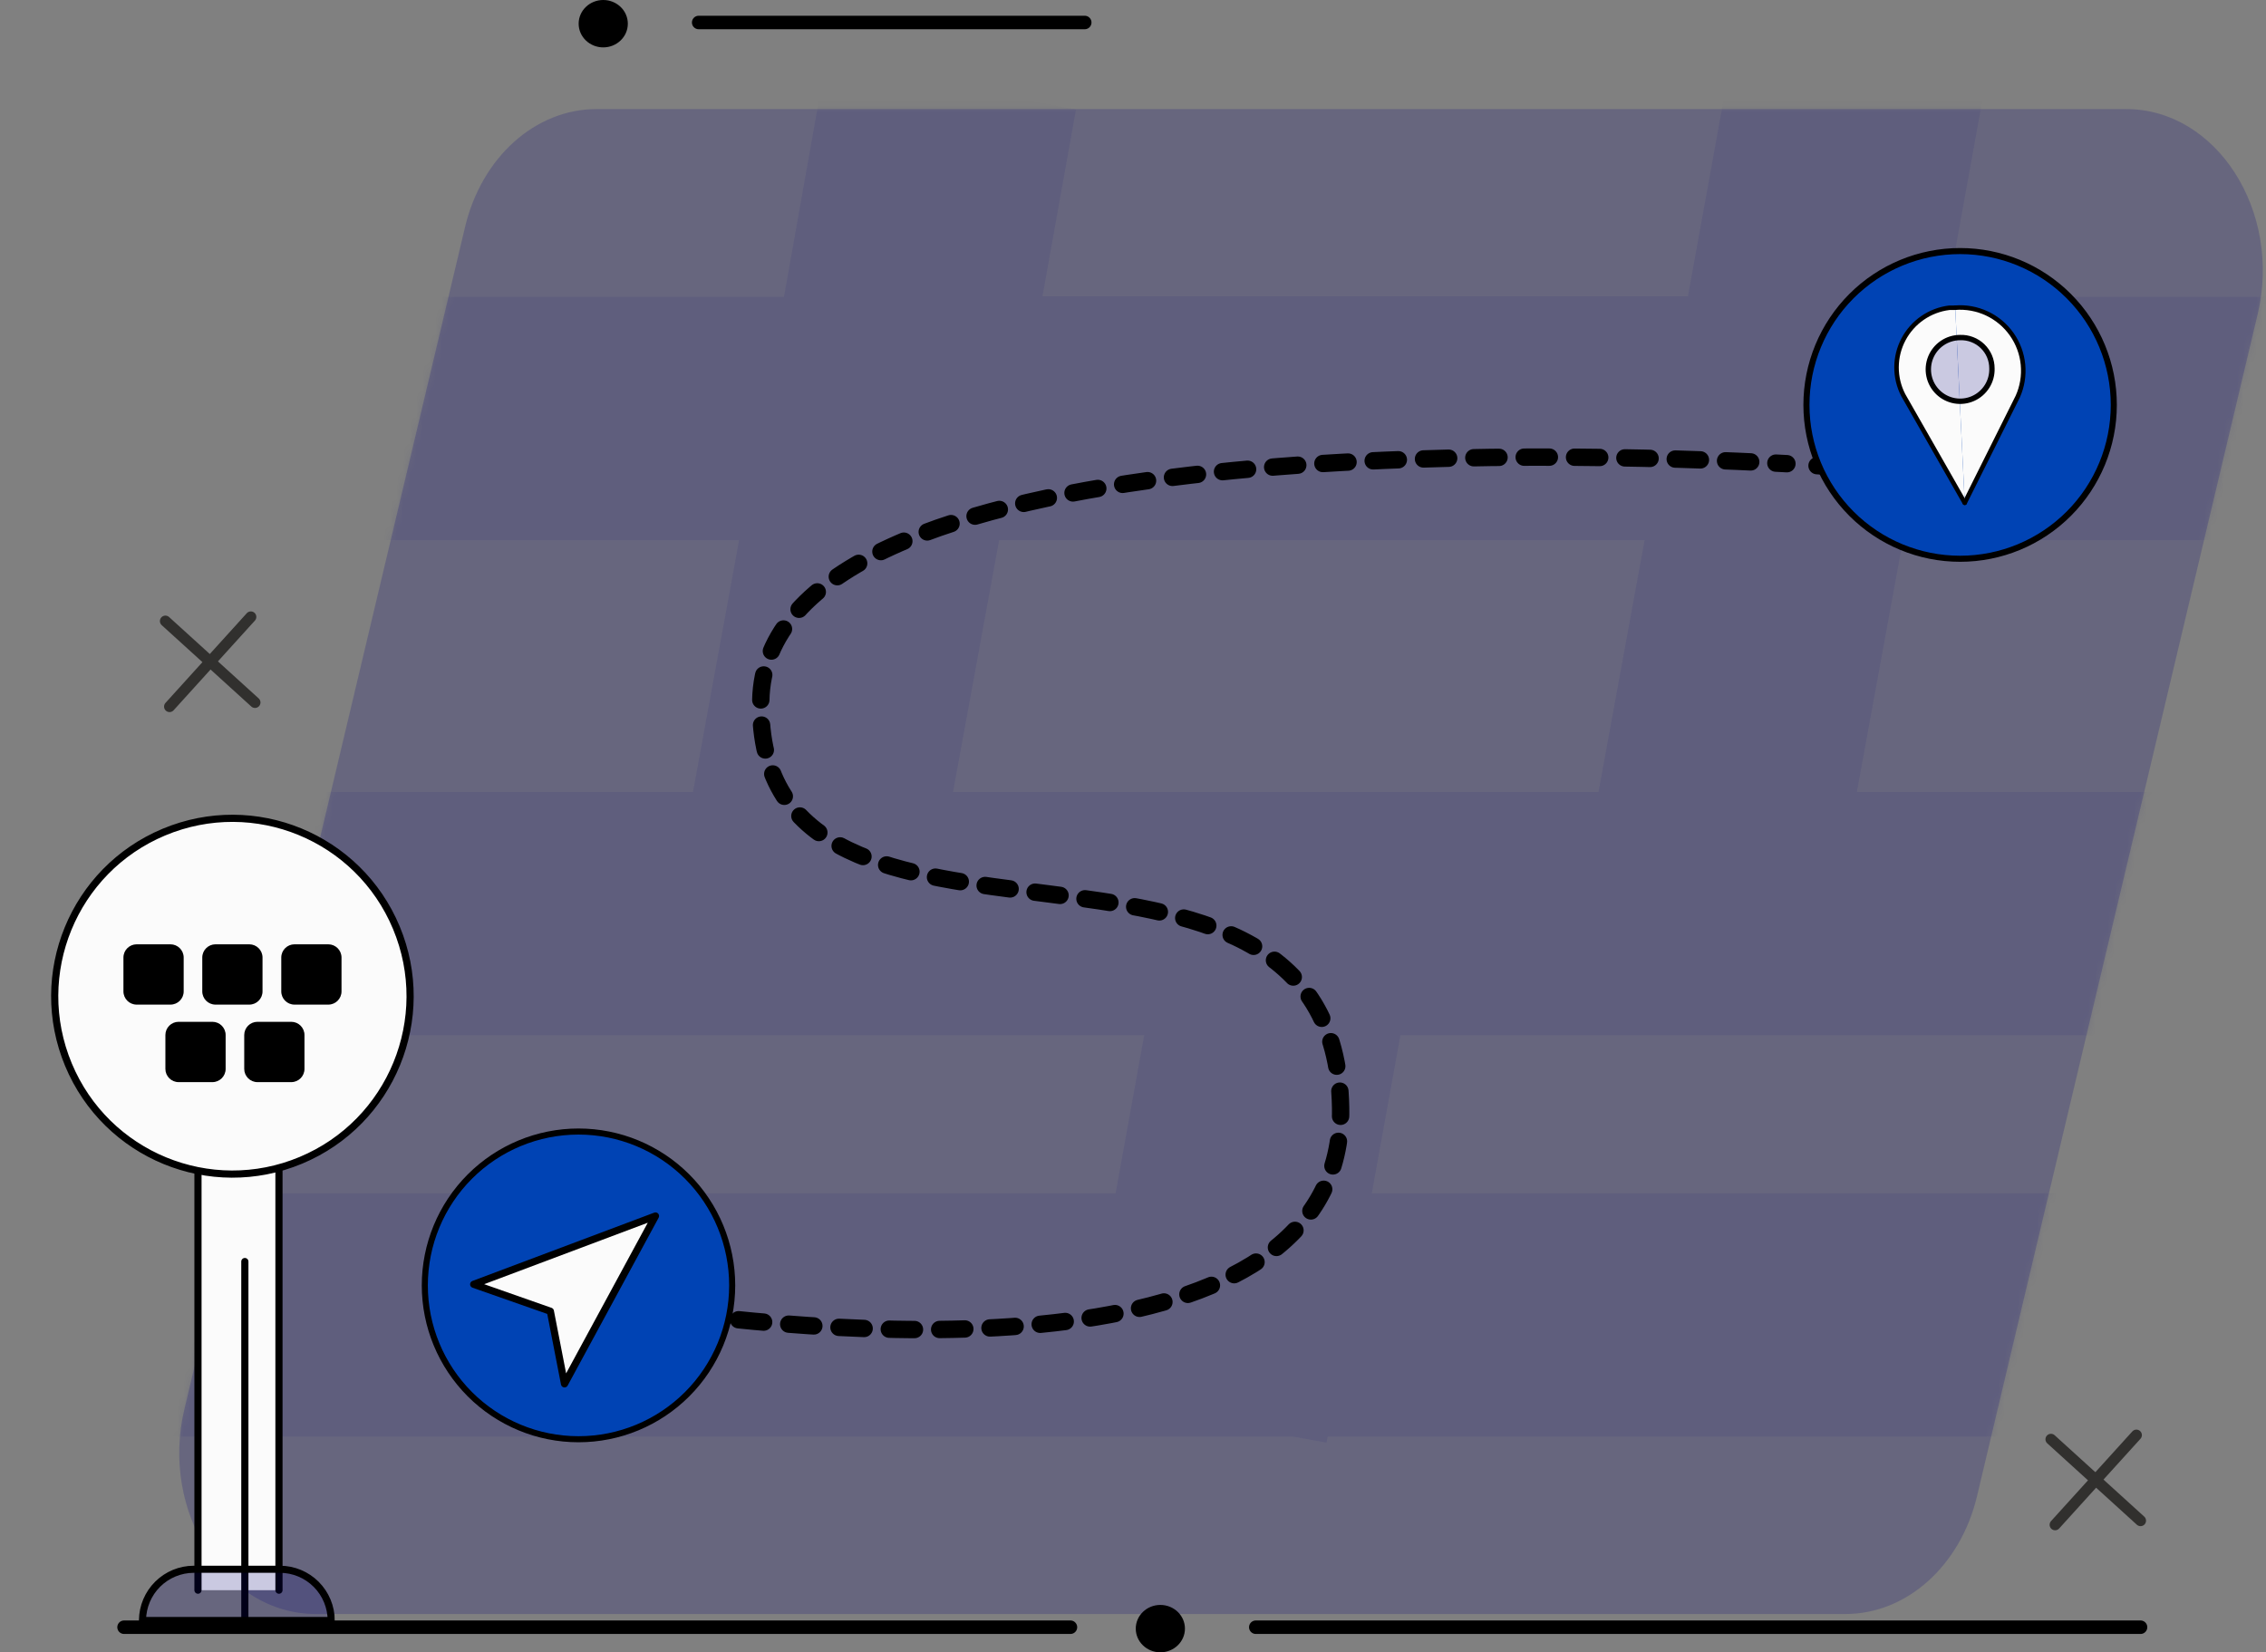 <svg width="351" height="256" viewBox="0 0 351 256" fill="none" xmlns="http://www.w3.org/2000/svg">
<rect x="0" y="0" width="351" height="256" fill="#808080" stroke="none"/>
<path d="M285.861 250.063H48.925C34.903 250.063 24.762 234.236 28.571 218.29L72.04 35.157C74.611 24.359 82.919 16.898 92.417 16.898H329.33C343.351 16.898 353.492 32.726 349.707 48.696L306.238 231.805C303.667 242.603 295.335 250.063 285.861 250.063Z" fill="#060478" fill-opacity="0.2"/>
<mask id="mask0_3338_20993" style="mask-type:luminance" maskUnits="userSpaceOnUse" x="27" y="16" width="324" height="235">
<path d="M285.861 250.063H48.925C34.903 250.063 24.762 234.236 28.571 218.29L72.04 35.157C74.611 24.359 82.919 16.898 92.417 16.898H329.33C343.351 16.898 353.492 32.726 349.707 48.696L306.238 231.805C303.667 242.603 295.335 250.063 285.861 250.063Z" fill="white"/>
</mask>
<g mask="url(#mask0_3338_20993)">
<path opacity="0.41" d="M356.896 83.689L367.466 46.004H301.549L307.405 13.659L268.602 6.508L261.46 45.909H161.477L166.667 16.972L127.864 9.821L121.436 46.004H58.399L47.83 83.689H114.485L107.343 122.709H28.023L17.454 160.394H177.236L172.808 184.874H19.43L8.86 222.558H200.208L205.47 223.512L205.66 222.558H317.927L328.544 184.874H212.492L216.92 160.394H326.425L336.995 122.709H287.622L294.764 83.689H356.896ZM247.605 122.709H147.622L154.764 83.689H254.747L247.605 122.709Z" fill="#060478" fill-opacity="0.2"/>
</g>
<path d="M85.252 200.219C85.252 200.219 86.871 200.552 89.751 201.029" stroke="black" stroke-width="2.69" stroke-linecap="round" stroke-linejoin="round"/>
<path d="M98.916 202.606C131.006 207.183 208.422 213.857 207.66 171.619C206.779 117.845 116.961 157.961 117.842 108.573C118.58 66.24 241.63 69.934 276.791 71.841" stroke="black" stroke-width="2.69" stroke-linecap="round" stroke-linejoin="round" stroke-dasharray="3.9 3.9"/>
<path d="M281.457 72.148C284.385 72.315 286.028 72.458 286.028 72.458" stroke="black" stroke-width="2.69" stroke-linecap="round" stroke-linejoin="round"/>
<path d="M19.215 252.109H165.81" stroke="black" stroke-width="2.09" stroke-linecap="round" stroke-linejoin="round"/>
<path d="M194.519 252.109H331.567" stroke="black" stroke-width="2.09" stroke-linecap="round" stroke-linejoin="round"/>
<path d="M179.736 255.998C181.84 255.998 183.545 254.354 183.545 252.327C183.545 250.3 181.84 248.656 179.736 248.656C177.633 248.656 175.927 250.3 175.927 252.327C175.927 254.354 177.633 255.998 179.736 255.998Z" fill="black"/>
<path d="M43.211 246.371V177.938C43.264 177.08 43.141 176.221 42.849 175.413C42.558 174.605 42.105 173.866 41.517 173.24C40.929 172.614 40.22 172.115 39.433 171.775C38.645 171.434 37.796 171.258 36.938 171.258C36.081 171.258 35.232 171.434 34.444 171.775C33.657 172.115 32.947 172.614 32.36 173.24C31.772 173.866 31.319 174.605 31.027 175.413C30.736 176.221 30.613 177.08 30.666 177.938V246.371" fill="#FBFBFB"/>
<path d="M43.211 246.371V177.938C43.264 177.08 43.141 176.221 42.849 175.413C42.558 174.605 42.105 173.866 41.517 173.24C40.929 172.614 40.22 172.115 39.433 171.775C38.645 171.434 37.796 171.258 36.938 171.258C36.081 171.258 35.232 171.434 34.444 171.775C33.657 172.115 32.947 172.614 32.36 173.24C31.772 173.866 31.319 174.605 31.027 175.413C30.736 176.221 30.613 177.08 30.666 177.938V246.371" stroke="black" stroke-width="1.11" stroke-linecap="round" stroke-linejoin="round"/>
<path d="M46.606 179.77C60.63 173.905 67.25 157.767 61.393 143.724C55.535 129.682 39.417 123.054 25.393 128.919C11.369 134.784 4.749 150.923 10.607 164.965C16.464 179.007 32.582 185.636 46.606 179.77Z" fill="#FBFBFB"/>
<mask id="mask1_3338_20993" style="mask-type:luminance" maskUnits="userSpaceOnUse" x="8" y="126" width="56" height="56">
<path d="M46.606 179.77C60.63 173.905 67.25 157.767 61.393 143.724C55.535 129.682 39.417 123.054 25.393 128.919C11.369 134.784 4.749 150.923 10.607 164.965C16.464 179.007 32.582 185.636 46.606 179.77Z" fill="white"/>
</mask>
<g mask="url(#mask1_3338_20993)">
<path d="M38.617 146.305H33.379C32.249 146.305 31.332 147.222 31.332 148.355V153.599C31.332 154.731 32.249 155.648 33.379 155.648H38.617C39.747 155.648 40.664 154.731 40.664 153.599V148.355C40.664 147.222 39.747 146.305 38.617 146.305Z" fill="black"/>
<path d="M26.405 146.305H21.167C20.037 146.305 19.12 147.222 19.12 148.355V153.599C19.12 154.731 20.037 155.648 21.167 155.648H26.405C27.535 155.648 28.452 154.731 28.452 153.599V148.355C28.452 147.222 27.535 146.305 26.405 146.305Z" fill="black"/>
<path d="M50.853 146.305H45.616C44.485 146.305 43.568 147.222 43.568 148.355V153.599C43.568 154.731 44.485 155.648 45.616 155.648H50.853C51.983 155.648 52.9 154.731 52.9 153.599V148.355C52.9 147.222 51.983 146.305 50.853 146.305Z" fill="black"/>
<path d="M32.904 158.312H27.666C26.536 158.312 25.619 159.23 25.619 160.362V165.606C25.619 166.739 26.536 167.656 27.666 167.656H32.904C34.034 167.656 34.951 166.739 34.951 165.606V160.362C34.951 159.23 34.034 158.312 32.904 158.312Z" fill="black"/>
<path d="M45.116 158.312H39.879C38.748 158.312 37.831 159.23 37.831 160.362V165.606C37.831 166.739 38.748 167.656 39.879 167.656H45.116C46.247 167.656 47.163 166.739 47.163 165.606V160.362C47.163 159.23 46.247 158.312 45.116 158.312Z" fill="black"/>
</g>
<path d="M46.606 179.77C60.63 173.905 67.25 157.767 61.393 143.724C55.535 129.682 39.417 123.054 25.393 128.919C11.369 134.784 4.749 150.923 10.607 164.965C16.464 179.007 32.582 185.636 46.606 179.77Z" stroke="black" stroke-width="1.11" stroke-linecap="round" stroke-linejoin="round"/>
<path d="M37.926 195.453V250.658" stroke="black" stroke-width="1.11" stroke-linecap="round" stroke-linejoin="round"/>
<path d="M22.072 250.999C22.097 248.908 22.943 246.911 24.426 245.439C25.909 243.967 27.911 243.139 30 243.133H43.378C45.479 243.139 47.491 243.977 48.977 245.465C50.462 246.952 51.299 248.967 51.305 251.07H22.072V250.999Z" fill="#060478" fill-opacity="0.2" stroke="black" stroke-width="1.1" stroke-miterlimit="10"/>
<path d="M303.62 86.571C297.306 86.571 291.251 84.059 286.787 79.589C282.323 75.119 279.814 69.056 279.814 62.735C279.814 56.413 282.323 50.35 286.787 45.88C291.251 41.41 297.306 38.898 303.62 38.898C309.934 38.898 315.989 41.41 320.453 45.88C324.917 50.35 327.425 56.413 327.425 62.735C327.425 69.056 324.917 75.119 320.453 79.589C315.989 84.059 309.934 86.571 303.62 86.571Z" fill="#0043B4" stroke="black" stroke-width="0.94" stroke-miterlimit="10"/>
<path d="M304.334 77.895L312.547 61.448C313.242 59.897 313.522 58.191 313.359 56.499C313.197 54.807 312.597 53.187 311.62 51.797C310.642 50.407 309.321 49.296 307.784 48.572C306.248 47.849 304.55 47.538 302.858 47.67" fill="#FBFBFB"/>
<path d="M304.334 77.895L312.547 61.448C313.242 59.897 313.522 58.191 313.359 56.499C313.197 54.807 312.597 53.187 311.62 51.797C310.642 50.407 309.321 49.296 307.784 48.572C306.248 47.849 304.55 47.538 302.858 47.67" stroke="black" stroke-width="0.7" stroke-linecap="round" stroke-linejoin="round"/>
<path d="M304.334 77.904L294.812 61.219C294.121 59.883 293.763 58.399 293.769 56.895C293.775 55.39 294.144 53.909 294.846 52.579C295.548 51.248 296.561 50.108 297.799 49.255C299.036 48.402 300.462 47.861 301.953 47.68H302.858" fill="#FBFBFB"/>
<path d="M304.334 77.904L294.812 61.219C294.121 59.883 293.763 58.399 293.769 56.895C293.775 55.39 294.144 53.909 294.846 52.579C295.548 51.248 296.561 50.108 297.799 49.255C299.036 48.402 300.462 47.861 301.953 47.68H302.858" stroke="black" stroke-width="0.7" stroke-linecap="round" stroke-linejoin="round"/>
<path d="M308.547 57.067C308.581 58.049 308.32 59.019 307.799 59.852C307.278 60.685 306.521 61.344 305.624 61.743C304.727 62.142 303.731 62.264 302.765 62.093C301.798 61.922 300.904 61.465 300.199 60.782C299.493 60.099 299.006 59.221 298.802 58.26C298.598 57.298 298.686 56.298 299.053 55.386C299.421 54.475 300.052 53.694 300.866 53.144C301.679 52.594 302.638 52.3 303.62 52.3C304.259 52.277 304.896 52.384 305.493 52.614C306.09 52.843 306.635 53.191 307.095 53.636C307.555 54.081 307.92 54.614 308.17 55.203C308.419 55.793 308.548 56.427 308.547 57.067Z" fill="#060478" fill-opacity="0.2" stroke="black" stroke-width="0.83" stroke-miterlimit="10"/>
<path d="M89.608 222.985C83.295 222.985 77.24 220.473 72.775 216.003C68.311 211.533 65.803 205.47 65.803 199.149C65.803 192.827 68.311 186.764 72.775 182.294C77.24 177.824 83.295 175.313 89.608 175.312C95.922 175.313 101.977 177.824 106.441 182.294C110.906 186.764 113.414 192.827 113.414 199.149C113.414 205.47 110.906 211.533 106.441 216.003C101.977 220.473 95.922 222.985 89.608 222.985Z" fill="#0043B4" stroke="black" stroke-width="0.94" stroke-miterlimit="10"/>
<path d="M73.373 198.982L101.535 188.398L87.442 214.404L85.252 203.153L73.373 198.982Z" fill="#FBFBFB" stroke="black" stroke-width="1.11" stroke-linecap="round" stroke-linejoin="round"/>
<path d="M108.224 3.484H168.024" stroke="black" stroke-width="2.09" stroke-linecap="round" stroke-linejoin="round"/>
<path d="M93.441 7.342C95.545 7.342 97.25 5.698 97.25 3.671C97.25 1.643 95.545 0 93.441 0C91.338 0 89.632 1.643 89.632 3.671C89.632 5.698 91.338 7.342 93.441 7.342Z" fill="black"/>
<path d="M25.619 96.227L39.498 108.836" stroke="#31302E" stroke-width="1.7" stroke-linecap="round" stroke-linejoin="round"/>
<path d="M38.855 95.578L26.262 109.475" stroke="#31302E" stroke-width="1.7" stroke-linecap="round" stroke-linejoin="round"/>
<path d="M317.689 222.992L331.568 235.601" stroke="#31302E" stroke-width="1.7" stroke-linecap="round" stroke-linejoin="round"/>
<path d="M330.925 222.344L318.332 236.24" stroke="#31302E" stroke-width="1.7" stroke-linecap="round" stroke-linejoin="round"/>
</svg>
